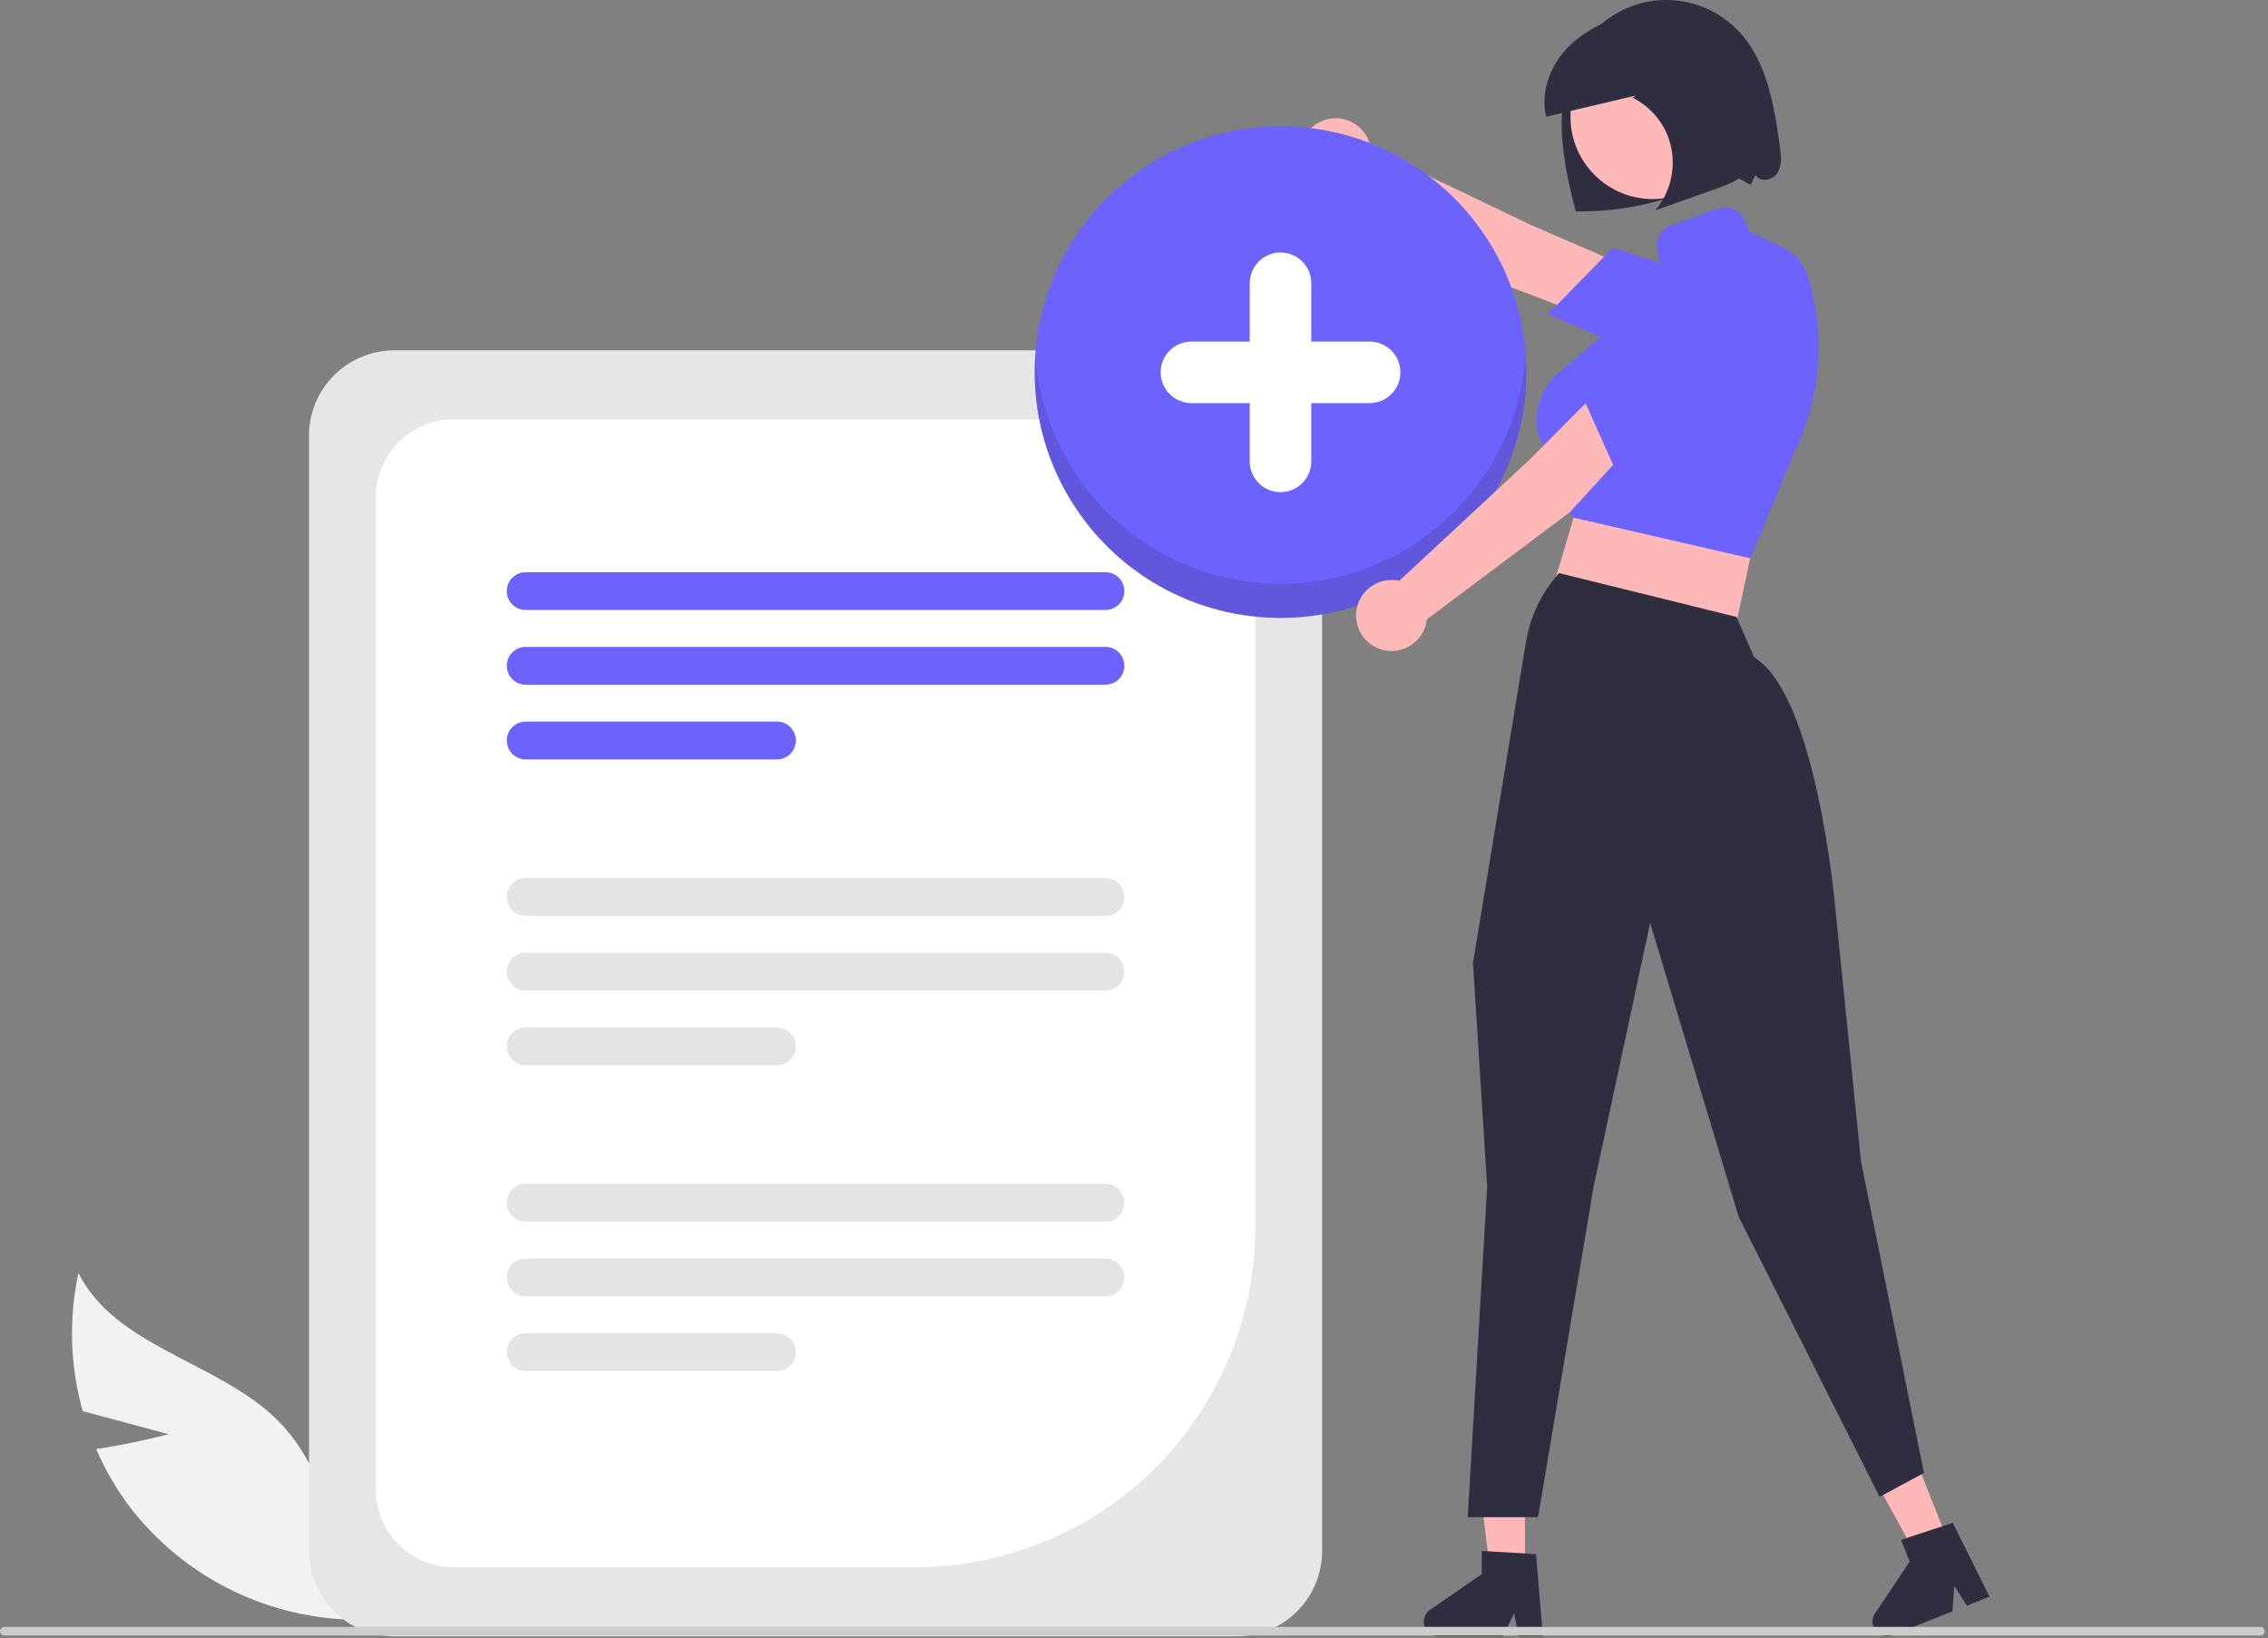 <svg width="656" height="474" viewBox="0 0 656 474" fill="none" xmlns="http://www.w3.org/2000/svg">
<rect x="0" y="0" width="656" height="474" fill="#808080" stroke="none"/>
<g clip-path="url(#clip0_77_822)">
<path d="M514.834 42.597C513.179 30.46 511.104 17.43 502.544 8.669C499.828 5.889 496.577 3.688 492.987 2.198C489.398 0.709 485.543 -0.039 481.657 0.002C477.771 0.042 473.933 0.869 470.375 2.432C466.816 3.996 463.612 6.264 460.954 9.099C454.723 15.746 451.971 25.08 451.719 34.188C451.467 43.296 453.496 52.302 455.746 61.131C467.654 61.369 479.474 59.043 490.404 54.31C493.083 53.002 495.861 51.911 498.714 51.047C501.601 50.312 503.66 52.162 506.346 53.451L507.82 50.628C509.027 52.874 512.765 52.208 514.12 50.049C515.476 47.889 515.179 45.123 514.834 42.597Z" fill="#2F2E41"/>
<path d="M465.097 93.841L468.545 76.227L442.692 65.035L396.472 42.892C396.15 40.837 395.212 38.929 393.782 37.419C392.351 35.909 390.496 34.869 388.462 34.437C386.428 34.004 384.31 34.199 382.389 34.996C380.468 35.793 378.834 37.155 377.704 38.901C376.574 40.647 376 42.694 376.059 44.773C376.118 46.852 376.807 48.864 378.034 50.544C379.261 52.222 380.969 53.489 382.932 54.177C384.895 54.864 387.02 54.939 389.027 54.392L433.035 81.55L465.097 93.841Z" fill="#FFB8B8"/>
<path d="M447.742 90.861L466.467 71.719L466.837 71.831C467.07 71.902 490.335 78.994 505.166 86.202C506.843 86.954 508.335 88.063 509.539 89.452C510.742 90.84 511.628 92.474 512.136 94.24C512.874 96.713 512.874 99.348 512.136 101.821C511.397 104.294 509.953 106.497 507.98 108.161C505.952 109.976 503.444 111.169 500.756 111.597C498.067 112.025 495.313 111.67 492.821 110.574L447.742 90.861Z" fill="#6C63FF"/>
<path d="M447.684 175.017L500.338 189.087L510.971 139.346L462.642 124.387L447.684 175.017Z" fill="#FFB8B8"/>
<path d="M506.232 161.516L454.795 149.687L444.946 125.815C444.144 122.407 444.339 118.841 445.506 115.541C446.674 112.241 448.766 109.346 451.532 107.201L470.325 91.334L480.399 78.465L479.303 71.645C479.106 70.282 479.392 68.893 480.111 67.718C480.83 66.544 481.937 65.657 483.24 65.212L496.667 60.397C498.152 59.842 499.791 59.872 501.255 60.48C502.718 61.089 503.895 62.231 504.548 63.675L505.971 66.967C505.971 66.967 512.043 69.825 515.466 71.432C517.227 72.233 518.8 73.397 520.08 74.847C521.361 76.298 522.321 78.003 522.897 79.85C528.135 96.782 526.723 115.075 518.947 131.002L506.232 161.516Z" fill="#6C63FF"/>
<path d="M48.791 414.93L23.921 408.275C20.264 395.258 19.84 381.545 22.686 368.327C33.536 389.775 62.676 393.819 79.938 410.544C85.282 415.802 89.375 422.195 91.912 429.249C94.45 436.304 95.367 443.839 94.597 451.296L100.554 468.556C88.461 468.077 76.616 464.983 65.834 459.486C55.052 453.989 45.59 446.22 38.1 436.714C33.951 431.34 30.495 425.464 27.814 419.226C38.221 417.701 48.791 414.93 48.791 414.93Z" fill="#F2F2F2"/>
<path d="M357.77 473.405H114.013C107.48 473.398 101.217 470.8 96.598 466.18C91.979 461.561 89.38 455.298 89.373 448.765V126.003C89.38 119.47 91.979 113.207 96.598 108.588C101.217 103.969 107.48 101.37 114.013 101.363H357.77C364.303 101.37 370.566 103.969 375.185 108.588C379.805 113.207 382.403 119.47 382.41 126.003V448.765C382.403 455.298 379.805 461.561 375.185 466.18C370.566 470.8 364.303 473.398 357.77 473.405Z" fill="#E6E6E6"/>
<path d="M264.735 453.428H131.147C125.199 453.421 119.496 451.055 115.29 446.849C111.084 442.643 108.718 436.94 108.712 430.992V143.777C108.718 137.829 111.084 132.126 115.29 127.92C119.496 123.714 125.199 121.349 131.147 121.342H340.636C346.584 121.349 352.287 123.714 356.493 127.92C360.699 132.126 363.064 137.829 363.071 143.777V355.092C363.042 381.163 352.672 406.158 334.237 424.593C315.801 443.028 290.806 453.398 264.735 453.428Z" fill="white"/>
<path d="M319.738 176.481H152.045C151.327 176.482 150.616 176.342 149.952 176.068C149.288 175.794 148.684 175.392 148.176 174.884C147.668 174.377 147.264 173.775 146.988 173.112C146.713 172.448 146.57 171.737 146.569 171.019C146.568 170.301 146.709 169.59 146.983 168.926C147.257 168.262 147.659 167.659 148.166 167.15C148.674 166.642 149.276 166.238 149.939 165.962C150.602 165.687 151.313 165.544 152.031 165.543H319.738C321.189 165.542 322.58 166.116 323.607 167.14C324.634 168.165 325.212 169.555 325.214 171.006C325.216 172.456 324.641 173.848 323.617 174.875C322.593 175.902 321.202 176.48 319.752 176.481H319.738Z" fill="#6C63FF"/>
<path d="M319.738 198.092H152.045C150.594 198.092 149.203 197.516 148.178 196.49C147.152 195.465 146.576 194.074 146.576 192.623C146.576 191.173 147.152 189.781 148.178 188.756C149.203 187.73 150.594 187.154 152.045 187.154H319.738C321.188 187.154 322.58 187.73 323.605 188.756C324.631 189.781 325.207 191.173 325.207 192.623C325.207 194.074 324.631 195.465 323.605 196.49C322.58 197.516 321.188 198.092 319.738 198.092Z" fill="#6C63FF"/>
<path d="M224.736 219.703H152.045C150.594 219.703 149.203 219.127 148.178 218.101C147.152 217.076 146.576 215.684 146.576 214.234C146.576 212.783 147.152 211.392 148.178 210.367C149.203 209.341 150.594 208.765 152.045 208.765H224.736C226.186 208.765 227.578 209.341 228.603 210.367C229.629 211.392 230.205 212.783 230.205 214.234C230.205 215.684 229.629 217.076 228.603 218.101C227.578 219.127 226.186 219.703 224.736 219.703Z" fill="#6C63FF"/>
<path d="M319.738 264.964H152.045C150.595 264.966 149.203 264.392 148.176 263.367C147.149 262.343 146.571 260.953 146.569 259.502C146.568 258.052 147.142 256.66 148.166 255.633C149.191 254.606 150.581 254.028 152.031 254.026H319.738C321.189 254.025 322.58 254.599 323.607 255.623C324.634 256.648 325.212 258.038 325.214 259.489C325.216 260.939 324.641 262.331 323.617 263.358C322.593 264.385 321.202 264.963 319.752 264.964H319.738Z" fill="#E4E4E4"/>
<path d="M319.738 286.575H152.045C150.594 286.575 149.203 285.999 148.178 284.973C147.152 283.948 146.576 282.557 146.576 281.106C146.576 279.655 147.152 278.264 148.178 277.239C149.203 276.213 150.594 275.637 152.045 275.637H319.738C321.188 275.637 322.58 276.213 323.605 277.239C324.631 278.264 325.207 279.655 325.207 281.106C325.207 282.557 324.631 283.948 323.605 284.973C322.58 285.999 321.188 286.575 319.738 286.575Z" fill="#E4E4E4"/>
<path d="M224.736 308.186H152.045C150.594 308.186 149.203 307.609 148.178 306.584C147.152 305.558 146.576 304.167 146.576 302.716C146.576 301.266 147.152 299.875 148.178 298.849C149.203 297.823 150.594 297.247 152.045 297.247H224.736C226.186 297.247 227.578 297.823 228.603 298.849C229.629 299.875 230.205 301.266 230.205 302.716C230.205 304.167 229.629 305.558 228.603 306.584C227.578 307.609 226.186 308.186 224.736 308.186Z" fill="#E4E4E4"/>
<path d="M319.738 353.447H152.045C150.595 353.449 149.203 352.874 148.176 351.85C147.149 350.825 146.571 349.435 146.569 347.985C146.568 346.534 147.142 345.142 148.166 344.115C149.191 343.089 150.581 342.511 152.031 342.509H319.738C321.189 342.507 322.58 343.081 323.607 344.106C324.634 345.13 325.212 346.52 325.214 347.971C325.216 349.421 324.641 350.813 323.617 351.84C322.593 352.867 321.202 353.445 319.752 353.447H319.738Z" fill="#E4E4E4"/>
<path d="M319.738 375.058H152.045C150.594 375.058 149.203 374.481 148.178 373.456C147.152 372.43 146.576 371.039 146.576 369.588C146.576 368.138 147.152 366.747 148.178 365.721C149.203 364.695 150.594 364.119 152.045 364.119H319.738C321.188 364.119 322.58 364.695 323.605 365.721C324.631 366.747 325.207 368.138 325.207 369.588C325.207 371.039 324.631 372.43 323.605 373.456C322.58 374.481 321.188 375.058 319.738 375.058Z" fill="#E4E4E4"/>
<path d="M224.736 396.669H152.045C150.596 396.666 149.208 396.088 148.184 395.063C147.161 394.038 146.586 392.648 146.586 391.199C146.586 389.751 147.161 388.361 148.184 387.336C149.208 386.31 150.596 385.733 152.045 385.73H224.736C226.185 385.733 227.573 386.31 228.596 387.336C229.62 388.361 230.195 389.751 230.195 391.199C230.195 392.648 229.62 394.038 228.596 395.063C227.573 396.088 226.185 396.666 224.736 396.669Z" fill="#E4E4E4"/>
<path d="M370.373 178.74C409.641 178.74 441.473 146.907 441.473 107.64C441.473 68.373 409.641 36.541 370.373 36.541C331.106 36.541 299.274 68.373 299.274 107.64C299.274 146.907 331.106 178.74 370.373 178.74Z" fill="#6C63FF"/>
<path opacity="0.16" d="M370.373 168.89C352.385 168.888 335.067 162.067 321.909 149.801C308.752 137.536 300.732 120.739 299.469 102.795C299.353 104.451 299.274 106.116 299.274 107.8C299.281 126.652 306.775 144.73 320.108 158.058C333.441 171.386 351.521 178.873 370.373 178.873C389.226 178.873 407.306 171.386 420.639 158.058C433.972 144.73 441.466 126.652 441.473 107.8C441.473 106.116 441.393 104.451 441.278 102.795C440.014 120.739 431.995 137.536 418.837 149.801C405.68 162.067 388.361 168.888 370.373 168.89Z" fill="#231F20"/>
<path d="M370.374 142.385C368.013 142.382 365.75 141.443 364.08 139.774C362.411 138.105 361.472 135.842 361.469 133.481V81.96C361.468 80.79 361.697 79.631 362.144 78.55C362.591 77.468 363.247 76.486 364.074 75.658C364.901 74.83 365.883 74.173 366.964 73.725C368.045 73.277 369.203 73.046 370.373 73.046C371.543 73.046 372.702 73.277 373.783 73.725C374.864 74.173 375.846 74.83 376.673 75.658C377.5 76.486 378.155 77.468 378.602 78.55C379.049 79.631 379.279 80.79 379.277 81.96V133.481C379.275 135.842 378.336 138.105 376.667 139.774C374.997 141.443 372.734 142.382 370.374 142.385Z" fill="white"/>
<path d="M335.708 107.721C335.711 105.36 336.65 103.097 338.32 101.427C339.989 99.758 342.252 98.819 344.613 98.816H396.134C397.304 98.815 398.463 99.044 399.544 99.492C400.626 99.938 401.608 100.594 402.436 101.421C403.264 102.248 403.921 103.23 404.369 104.311C404.817 105.392 405.047 106.55 405.047 107.72C405.047 108.891 404.817 110.049 404.369 111.13C403.921 112.211 403.264 113.193 402.436 114.02C401.608 114.847 400.626 115.503 399.544 115.949C398.463 116.396 397.304 116.626 396.134 116.625H344.613C342.252 116.622 339.989 115.683 338.32 114.014C336.65 112.345 335.711 110.081 335.708 107.721Z" fill="white"/>
<path d="M477.254 122.828L462.124 113.173L442.246 133.136L404.724 168.045C402.694 167.593 400.575 167.767 398.646 168.546C396.717 169.325 395.071 170.67 393.924 172.405C392.777 174.14 392.183 176.182 392.222 178.262C392.261 180.341 392.93 182.36 394.141 184.05C395.352 185.741 397.048 187.025 399.004 187.731C400.96 188.437 403.085 188.532 405.097 188.005C407.108 187.477 408.912 186.351 410.27 184.776C411.628 183.201 412.476 181.25 412.701 179.183L454.082 148.168L477.254 122.828Z" fill="#FFB8B8"/>
<path d="M468.129 137.888L457.168 113.457L457.409 113.154C457.56 112.963 472.675 93.908 484.81 82.743C486.124 81.459 487.702 80.476 489.434 79.864C491.167 79.252 493.012 79.025 494.841 79.2C497.412 79.419 499.864 80.383 501.895 81.975C503.926 83.567 505.448 85.717 506.275 88.161C507.222 90.713 507.414 93.484 506.829 96.142C506.244 98.8 504.905 101.233 502.973 103.151L468.129 137.888Z" fill="#6C63FF"/>
<path d="M478.032 57.586C491.168 57.586 501.817 46.937 501.817 33.8C501.817 20.664 491.168 10.015 478.032 10.015C464.895 10.015 454.246 20.664 454.246 33.8C454.246 46.937 464.895 57.586 478.032 57.586Z" fill="#FFB8B8"/>
<path d="M441.077 456.369H431.244L426.564 418.442H441.077V456.369Z" fill="#FFB8B8"/>
<path d="M446.267 473.406H439.215L437.956 466.748L434.733 473.406H416.03C415.134 473.406 414.261 473.119 413.539 472.588C412.816 472.057 412.283 471.308 412.016 470.453C411.749 469.597 411.763 468.678 412.055 467.83C412.348 466.983 412.903 466.251 413.641 465.742L428.576 455.427V448.696L444.286 449.634L446.267 473.406Z" fill="#2F2E41"/>
<path d="M564.317 448.015L555.181 451.652L536.806 418.145L550.29 412.777L564.317 448.015Z" fill="#FFB8B8"/>
<path d="M575.44 461.925L568.888 464.533L565.257 458.813L564.724 466.191L547.347 473.108C546.514 473.439 545.597 473.496 544.73 473.269C543.862 473.043 543.09 472.545 542.526 471.849C541.961 471.152 541.634 470.293 541.592 469.398C541.551 468.502 541.796 467.617 542.293 466.871L552.355 451.763L549.865 445.51L564.808 440.571L575.44 461.925Z" fill="#2F2E41"/>
<path d="M444.87 438.946H424.53L430.151 343.387L426.042 278.615L426.051 278.563L441.377 185.716C442.583 178.395 445.841 171.565 450.773 166.022L450.959 165.812L502.251 178.479L507.408 190.238C525.017 200.712 530.578 259.771 530.807 262.287L538.262 335.911L556.498 426.144L543.656 433.059L543.441 432.631L502.898 352.012L477.294 266.993L460.897 343.512L444.87 438.946Z" fill="#2F2E41"/>
<path d="M507.489 34.92C506.647 29.391 505.768 23.816 503.791 18.61C501.813 13.404 498.626 8.528 494.054 5.579C486.815 0.91 477.442 1.81 469.326 4.496C463.05 6.573 456.923 9.73 452.496 14.805C448.07 19.881 445.584 27.123 447.23 33.759C455.888 31.714 464.545 29.668 473.203 27.623L472.255 28.292C475.098 29.71 477.58 31.756 479.514 34.276C481.448 36.797 482.782 39.724 483.415 42.837C484.034 45.987 483.945 49.236 483.155 52.348C482.364 55.46 480.892 58.357 478.844 60.831C484.749 58.736 490.653 56.642 496.558 54.547C500.202 53.254 504.103 51.764 506.264 48.448C508.77 44.604 508.187 39.508 507.489 34.92Z" fill="#2F2E41"/>
<path d="M1.247 473.177H653.8C654.131 473.177 654.448 473.045 654.682 472.811C654.916 472.578 655.047 472.26 655.047 471.93C655.047 471.599 654.916 471.282 654.682 471.048C654.448 470.814 654.131 470.683 653.8 470.683H1.247C0.916 470.683 0.599 470.814 0.365 471.048C0.131 471.282 0 471.599 0 471.93C0 472.26 0.131 472.578 0.365 472.811C0.599 473.045 0.916 473.177 1.247 473.177Z" fill="#CCCCCC"/>
</g>
<defs>
<clipPath id="clip0_77_822">
<rect width="655.047" height="473.406" fill="white"/>
</clipPath>
</defs>
</svg>

